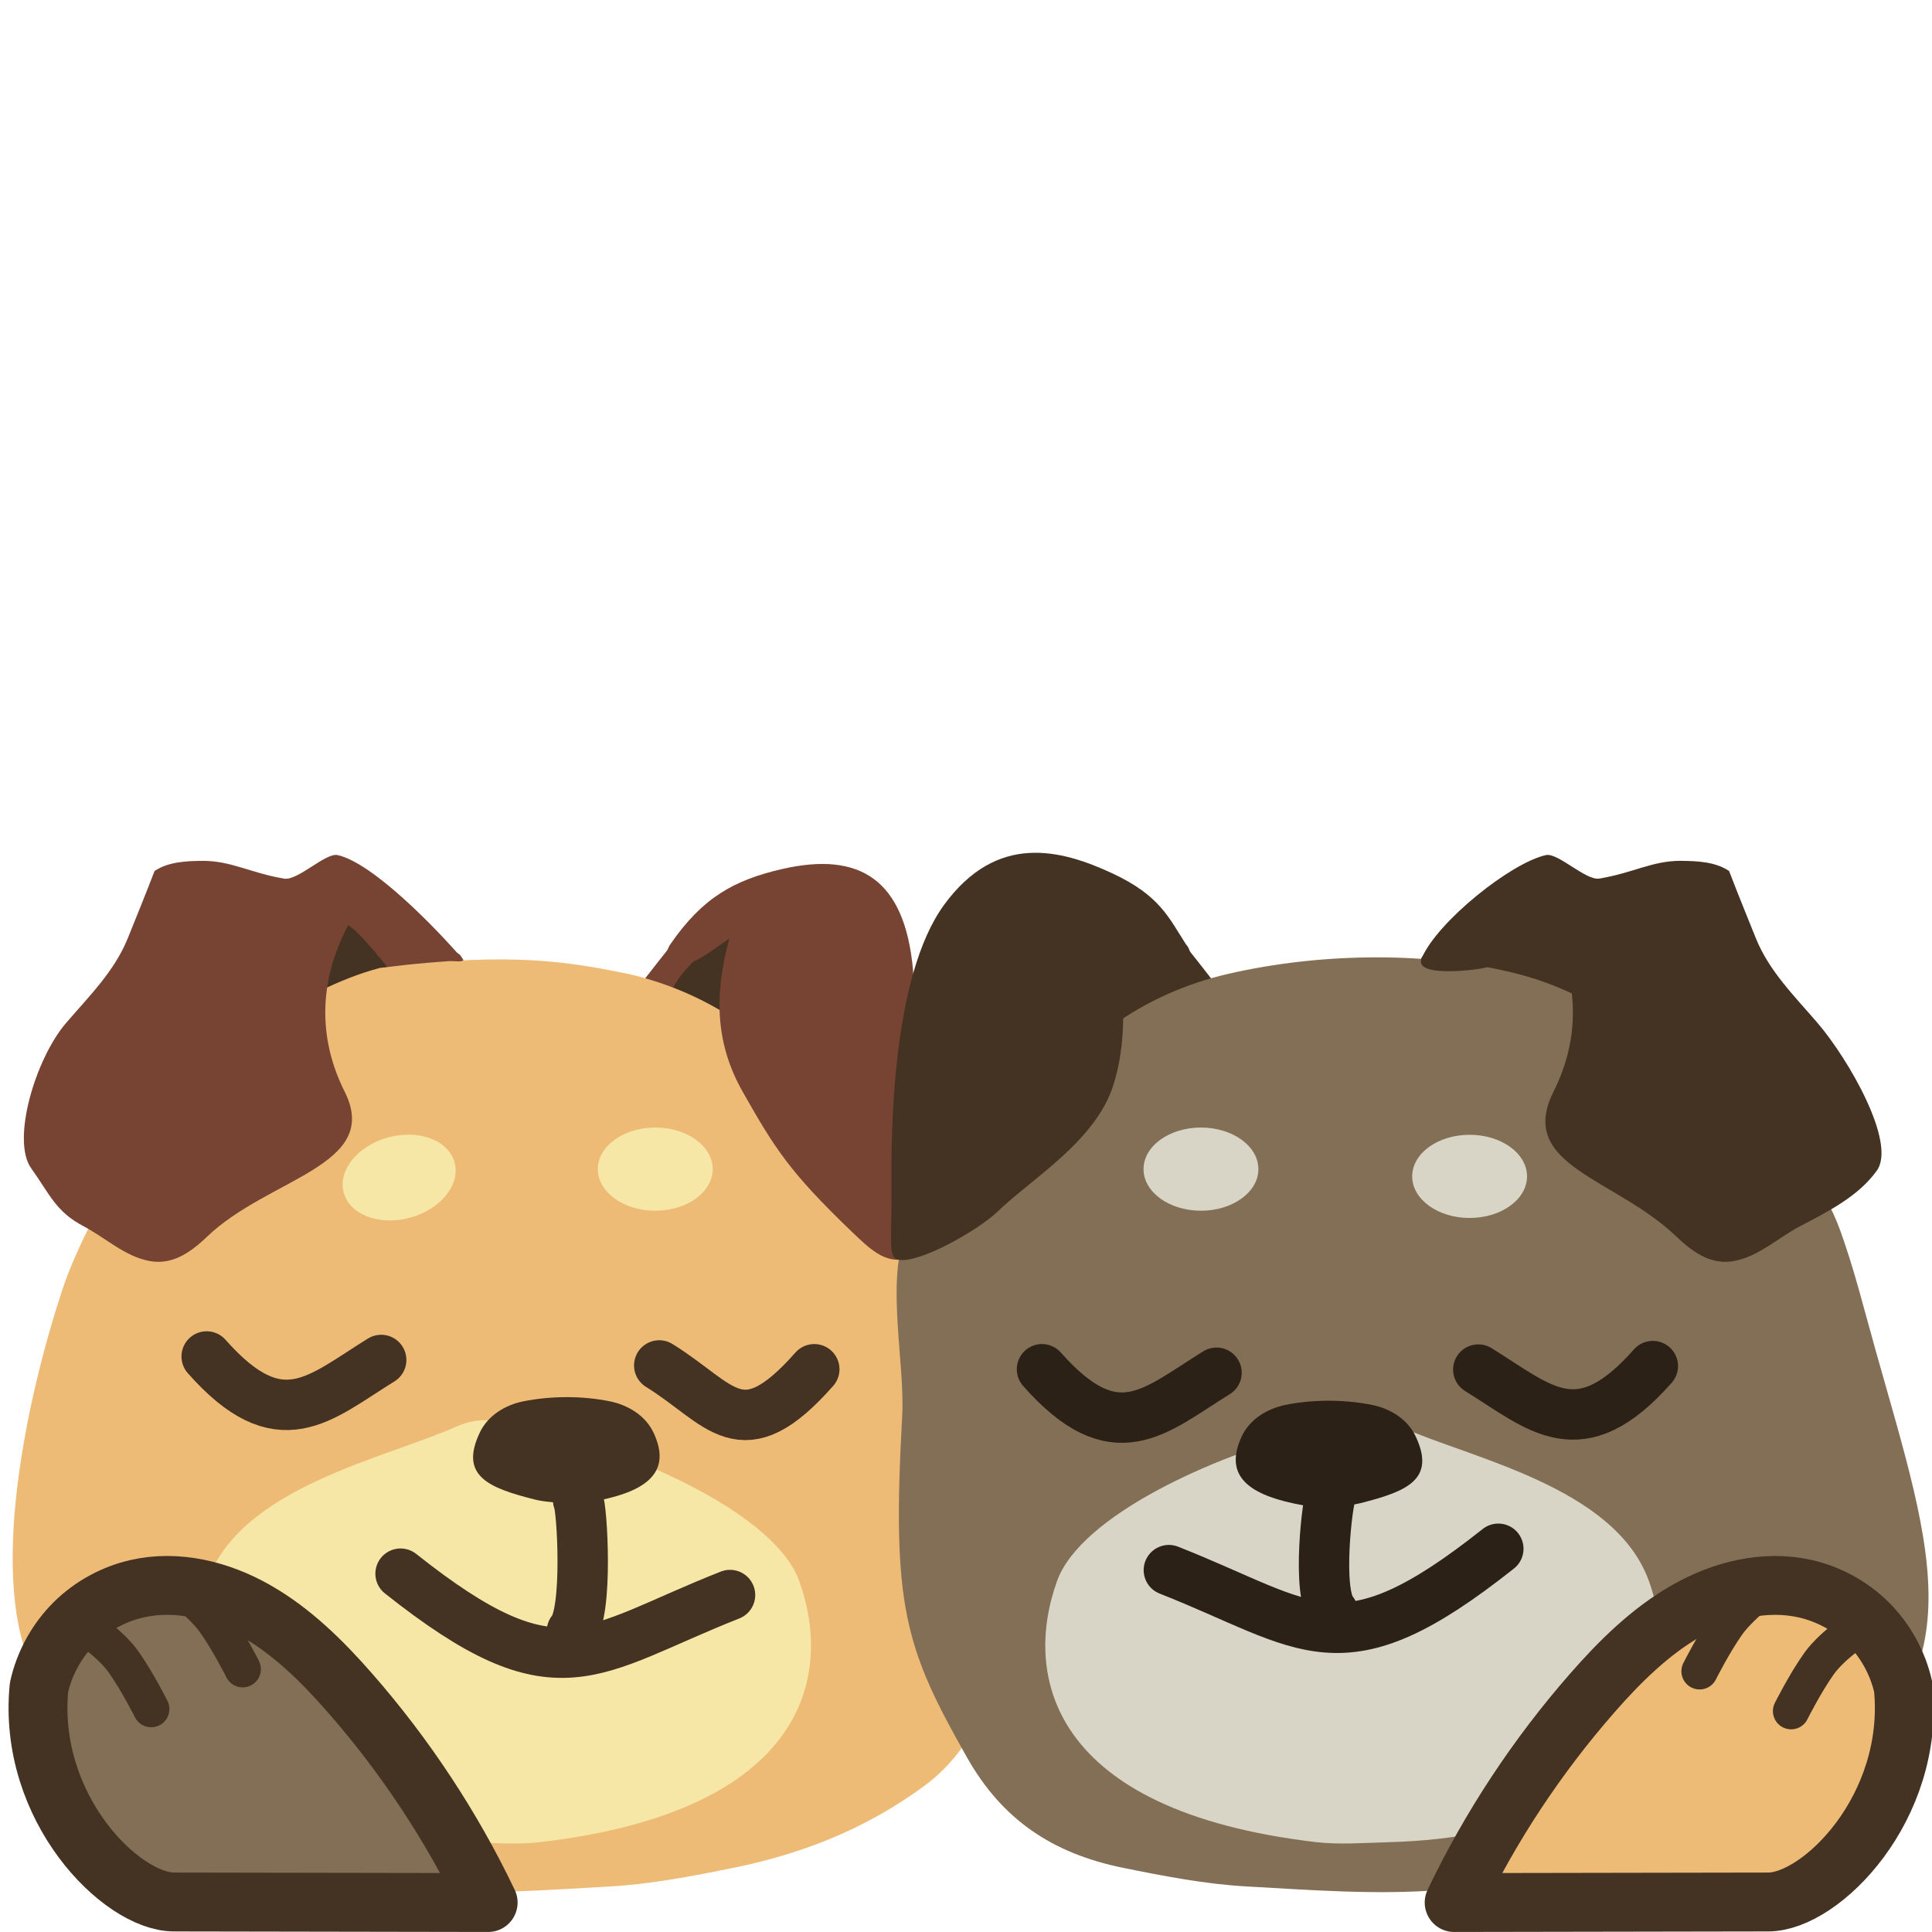 <?xml version="1.0" encoding="UTF-8" standalone="no"?>
<!-- Created with Inkscape (http://www.inkscape.org/) -->

<svg
   xmlns:dc="http://purl.org/dc/elements/1.1/"
   xmlns:cc="http://creativecommons.org/ns#"
   xmlns:rdf="http://www.w3.org/1999/02/22-rdf-syntax-ns#"
   xmlns:svg="http://www.w3.org/2000/svg"
   xmlns="http://www.w3.org/2000/svg"
   xmlns:sodipodi="http://sodipodi.sourceforge.net/DTD/sodipodi-0.dtd"
   xmlns:inkscape="http://www.inkscape.org/namespaces/inkscape"
   version="1.1"
   id="svg2"
   width="36"
   height="36"
   viewBox="0 0 36 36"
   sodipodi:docname="hug.svg"
   inkscape:version="0.92.3 (2405546, 2018-03-11)"
   style="enable-background:new">
  <defs
     id="defs6" />
  <sodipodi:namedview
     pagecolor="#ffffff"
     bordercolor="#666666"
     borderopacity="1"
     objecttolerance="10"
     gridtolerance="10"
     guidetolerance="10"
     inkscape:pageopacity="0"
     inkscape:pageshadow="2"
     inkscape:window-width="1600"
     inkscape:window-height="850"
     id="namedview4"
     showgrid="false"
     inkscape:zoom="22.627418"
     inkscape:cx="19.785016"
     inkscape:cy="12.843711"
     inkscape:window-x="0"
     inkscape:window-y="0"
     inkscape:window-maximized="1"
     inkscape:current-layer="svg2"
     inkscape:snap-global="false"
     showguides="true"
     inkscape:snap-bbox="true"
     inkscape:snap-page="true"
     inkscape:lockguides="true" />
  <path
     style="color:#000000;clip-rule:nonzero;display:inline;overflow:visible;visibility:visible;opacity:1;isolation:auto;mix-blend-mode:normal;color-interpolation:sRGB;color-interpolation-filters:linearRGB;solid-color:#000000;solid-opacity:1;vector-effect:none;fill:#443322;fill-opacity:1;fill-rule:nonzero;stroke:none;stroke-width:1.451;stroke-linecap:round;stroke-linejoin:round;stroke-miterlimit:4;stroke-dasharray:none;stroke-dashoffset:0;stroke-opacity:0;marker:none;marker-start:none;marker-mid:none;marker-end:none;paint-order:stroke fill markers;color-rendering:auto;image-rendering:auto;shape-rendering:auto;text-rendering:auto;enable-background:accumulate"
     d="m 13.739,17.211 c 0.182,0.063 0.069,0.305 0.084,0.448 -0.055,0.44 -0.017,0.884 -0.07,1.323 -0.117,0.159 -0.285,-0.054 -0.411,-0.103 -0.27,-0.164 -0.582,-0.261 -0.837,-0.448 -0.057,-0.162 0.136,-0.287 0.218,-0.409 0.311,-0.288 0.619,-0.601 0.99,-0.81 l 0.022,-0.002 z"
     id="path1280"
     inkscape:connector-curvature="0" />
  <path
     style="color:#000000;clip-rule:nonzero;display:inline;overflow:visible;visibility:visible;opacity:1;isolation:auto;mix-blend-mode:normal;color-interpolation:sRGB;color-interpolation-filters:linearRGB;solid-color:#000000;solid-opacity:1;vector-effect:none;fill:#443322;fill-opacity:1;fill-rule:nonzero;stroke:none;stroke-width:1.451;stroke-linecap:round;stroke-linejoin:round;stroke-miterlimit:4;stroke-dasharray:none;stroke-dashoffset:0;stroke-opacity:0;marker:none;marker-start:none;marker-mid:none;marker-end:none;paint-order:stroke fill markers;color-rendering:auto;image-rendering:auto;shape-rendering:auto;text-rendering:auto;enable-background:accumulate"
     d="m 6.105,16.584 c 0.637,-0.971 0.971,0.488 1.226,0.689 0.203,0.185 0.105,0.887 0.201,1.146 -0.171,0.181 -0.453,0.231 -0.665,0.365 C 6.677,18.849 6.229,19.927 6.026,19.93 5.896,19.783 5,19.457 4.959,19.275 5.57,17.592 5.587,17.239 6.105,16.584 Z"
     id="path1282"
     inkscape:connector-curvature="0"
     sodipodi:nodetypes="ccccccc" />
  <path
     style="fill:#774433;fill-opacity:1;fill-rule:evenodd;stroke:none;stroke-width:0.156px;stroke-linecap:butt;stroke-linejoin:miter;stroke-opacity:1"
     d="m 13.071,17.774 c 0,0 -0.449,0.379 -0.587,0.757 -0.138,0.379 -0.276,1.205 -0.276,1.205 l -0.794,-0.723 c 0,0 0.932,-1.205 1.104,-1.412 0.173,-0.207 0.552,0.172 0.552,0.172 z"
     id="path1272"
     inkscape:connector-curvature="0" />
  <path
     inkscape:connector-curvature="0"
     id="path1274"
     d="m 7.012,17.774 c 0,0 0.36,0.379 0.498,0.757 0.138,0.379 0.276,1.205 0.276,1.205 l 1.346,-0.723 c 0,0 -0.393,-1.018 -0.565,-1.225 -0.773,-0.536 -1.022,-0.229 -1.555,-0.015 z"
     style="fill:#774433;fill-opacity:1;fill-rule:evenodd;stroke:none;stroke-width:0.156px;stroke-linecap:butt;stroke-linejoin:miter;stroke-opacity:1"
     sodipodi:nodetypes="cscccc" />
  <path
     style="color:#000000;clip-rule:nonzero;display:inline;overflow:visible;visibility:visible;opacity:1;isolation:auto;mix-blend-mode:normal;color-interpolation:sRGB;color-interpolation-filters:linearRGB;solid-color:#000000;solid-opacity:1;vector-effect:none;fill:#eebb77;fill-opacity:1;fill-rule:nonzero;stroke:none;stroke-width:1.451;stroke-linecap:round;stroke-linejoin:round;stroke-miterlimit:4;stroke-dasharray:none;stroke-dashoffset:0;stroke-opacity:0;marker:none;marker-start:none;marker-mid:none;marker-end:none;paint-order:stroke fill markers;color-rendering:auto;image-rendering:auto;shape-rendering:auto;text-rendering:auto;enable-background:accumulate"
     d="m 7.078,18.036 c -0.773,0.205 -1.469,0.596 -2.151,0.991 -1.514,0.875 -1.667,1.674 -2.469,2.562 -0.434,0.481 -1.049,1.694 -1.291,2.427 -0.764,2.313 -1.417,5.741 -0.435,7.305 1.384,2.205 2.709,3.229 4.027,3.541 0.989,0.234 1.976,0.276 2.986,0.356 1.204,0.095 2.415,2.82e-4 3.615,-0.066 0.76,-0.042 1.555,-0.195 2.297,-0.346 1.336,-0.271 2.5,-0.746 3.56,-1.524 1.595,-1.171 1.999,-3.796 1.328,-7.489 C 18.322,24.853 18.074,23.915 17.727,23.016 16.995,21.119 15.394,20.223 13.864,19.116 13.225,18.654 12.487,18.327 11.711,18.148 10.687,17.945 9.609,17.716 7.078,18.036 Z"
     id="path1084"
     inkscape:connector-curvature="0"
     sodipodi:nodetypes="cssssssssscssccc" />
  <path
     style="opacity:1;fill:#f7e7a7;fill-opacity:1;fill-rule:evenodd;stroke:none;stroke-width:0.156px;stroke-linecap:butt;stroke-linejoin:miter;stroke-opacity:1"
     d="m 8.5,26.584 c -1.324,0.593 -4.001,1.12 -4.635,2.873 -0.634,1.753 -0.1,4.729 4.83,4.869 0.47,0.013 0.947,0.049 1.366,0 4.977,-0.583 5.465,-3.116 4.83,-4.869 C 14.449,28.235 11.955,27.125 10.219,26.684 9.466,26.492 9.023,26.35 8.5,26.584 Z"
     id="path873"
     inkscape:connector-curvature="0"
     sodipodi:nodetypes="sssssss" />
  <path
     style="color:#000000;clip-rule:nonzero;display:inline;overflow:visible;visibility:visible;opacity:1;isolation:auto;mix-blend-mode:normal;color-interpolation:sRGB;color-interpolation-filters:linearRGB;solid-color:#000000;solid-opacity:1;vector-effect:none;fill:#774433;fill-opacity:1;fill-rule:nonzero;stroke:#ff0000;stroke-width:1.451;stroke-linecap:round;stroke-linejoin:round;stroke-miterlimit:4;stroke-dasharray:none;stroke-dashoffset:0;stroke-opacity:0;marker:none;marker-start:none;marker-mid:none;marker-end:none;paint-order:stroke fill markers;color-rendering:auto;image-rendering:auto;shape-rendering:auto;text-rendering:auto;enable-background:accumulate"
     d="m 3.77,16.041 c -0.297,0.002 -0.64,0.018 -0.89,0.189 -0.161,0.419 -0.331,0.837 -0.499,1.253 -0.248,0.616 -0.726,1.084 -1.15,1.579 -0.574,0.67 -1.023,2.187 -0.65,2.707 0.344,0.48 0.456,0.807 0.974,1.079 0.413,0.217 0.773,0.565 1.23,0.649 0.388,0.072 0.718,-0.112 1.07,-0.45 1.146,-1.103 3.262,-1.321 2.567,-2.706 -0.506,-1.009 -0.476,-2.076 0.066,-3.104 0.397,0.268 0.59,0.812 0.942,0.663 0.396,-0.167 1.328,0.132 1.178,-0.043 C 8.124,17.295 6.943,16.076 6.29,15.933 6.068,15.885 5.548,16.414 5.296,16.372 4.669,16.268 4.308,16.037 3.77,16.041 Z"
     id="path1117"
     inkscape:connector-curvature="0"
     sodipodi:nodetypes="ccssssssscsssssc" />
  <path
     sodipodi:nodetypes="csscssscc"
     inkscape:connector-curvature="0"
     id="path1139"
     d="m 16.866,23.462 c -0.387,0.072 -0.649,-0.18 -1.002,-0.518 -1.146,-1.103 -1.42,-1.531 -2.026,-2.602 -0.477,-0.844 -0.556,-1.735 -0.247,-2.854 -0.397,0.268 -0.561,0.437 -1.033,0.547 -0.224,0.052 -0.166,-0.296 -0.069,-0.437 0.601,-0.874 1.193,-1.201 2.089,-1.406 1.451,-0.331 2.28,0.202 2.434,1.873 0.109,2.169 1.802,4.475 -0.146,5.399 z"
     style="color:#000000;clip-rule:nonzero;display:inline;overflow:visible;visibility:visible;opacity:1;isolation:auto;mix-blend-mode:normal;color-interpolation:sRGB;color-interpolation-filters:linearRGB;solid-color:#000000;solid-opacity:1;vector-effect:none;fill:#774433;fill-opacity:1;fill-rule:nonzero;stroke:#ff0000;stroke-width:1.451;stroke-linecap:round;stroke-linejoin:round;stroke-miterlimit:4;stroke-dasharray:none;stroke-dashoffset:0;stroke-opacity:0;marker:none;marker-start:none;marker-mid:none;marker-end:none;paint-order:stroke fill markers;color-rendering:auto;image-rendering:auto;shape-rendering:auto;text-rendering:auto;enable-background:accumulate" />
  <path
     style="fill:none;fill-opacity:1;fill-rule:evenodd;stroke:#443322;stroke-width:0.939;stroke-linecap:round;stroke-linejoin:round;stroke-miterlimit:4;stroke-dasharray:none;stroke-opacity:1"
     d="m 10.772,27.951 c 0.075,0.116 0.193,2.1 -0.115,2.442"
     id="path1324"
     inkscape:connector-curvature="0"
     sodipodi:nodetypes="cc" />
  <path
     style="color:#000000;clip-rule:nonzero;display:inline;overflow:visible;visibility:visible;opacity:1;isolation:auto;mix-blend-mode:normal;color-interpolation:sRGB;color-interpolation-filters:linearRGB;solid-color:#000000;solid-opacity:1;vector-effect:none;fill:#443322;fill-opacity:1;fill-rule:nonzero;stroke:#ff0000;stroke-width:1.451;stroke-linecap:round;stroke-linejoin:round;stroke-miterlimit:4;stroke-dasharray:none;stroke-dashoffset:0;stroke-opacity:0;marker:none;marker-start:none;marker-mid:none;marker-end:none;paint-order:stroke fill markers;color-rendering:auto;image-rendering:auto;shape-rendering:auto;text-rendering:auto;enable-background:accumulate"
     d="m 9.751,26.112 c -0.326,0.065 -0.654,0.255 -0.809,0.578 -0.39,0.816 0.168,1.035 1.025,1.252 0.206,0.052 0.476,0.059 0.619,0.062 0.18,0.004 0.296,0.006 0.466,-0.025 0.869,-0.159 1.512,-0.473 1.123,-1.289 -0.154,-0.323 -0.483,-0.511 -0.809,-0.578 -0.503,-0.103 -1.088,-0.106 -1.616,0 z"
     id="path1022"
     inkscape:connector-curvature="0"
     sodipodi:nodetypes="ssssssss" />
  <path
     style="opacity:1;vector-effect:none;fill:none;fill-opacity:1;fill-rule:evenodd;stroke:#443322;stroke-width:0.939;stroke-linecap:round;stroke-linejoin:round;stroke-miterlimit:4;stroke-dasharray:none;stroke-dashoffset:0;stroke-opacity:1"
     d="m 7.464,29.323 c 2.948,2.34 3.507,1.436 6.139,0.398"
     id="path1326"
     inkscape:connector-curvature="0"
     sodipodi:nodetypes="cc" />
  <ellipse
     style="color:#000000;clip-rule:nonzero;display:inline;overflow:visible;visibility:visible;opacity:1;isolation:auto;mix-blend-mode:normal;color-interpolation:sRGB;color-interpolation-filters:linearRGB;solid-color:#000000;solid-opacity:1;vector-effect:none;fill:#f7e7a7;fill-opacity:1;fill-rule:nonzero;stroke:none;stroke-width:0.939;stroke-linecap:round;stroke-linejoin:round;stroke-miterlimit:4;stroke-dasharray:none;stroke-dashoffset:0;stroke-opacity:1;marker:none;marker-start:none;marker-mid:none;marker-end:none;paint-order:stroke fill markers;color-rendering:auto;image-rendering:auto;shape-rendering:auto;text-rendering:auto;enable-background:accumulate"
     id="ellipse1355"
     cx="1.406"
     cy="23.121"
     rx="1.07"
     ry="0.775"
     transform="matrix(0.965,-0.263,0.263,0.965,0,0)" />
  <ellipse
     ry="0.775"
     rx="1.07"
     cy="21.785"
     cx="12.21"
     id="ellipse1366"
     style="color:#000000;clip-rule:nonzero;display:inline;overflow:visible;visibility:visible;opacity:1;isolation:auto;mix-blend-mode:normal;color-interpolation:sRGB;color-interpolation-filters:linearRGB;solid-color:#000000;solid-opacity:1;vector-effect:none;fill:#f7e7a7;fill-opacity:1;fill-rule:nonzero;stroke:none;stroke-width:0.939;stroke-linecap:round;stroke-linejoin:round;stroke-miterlimit:4;stroke-dasharray:none;stroke-dashoffset:0;stroke-opacity:1;marker:none;marker-start:none;marker-mid:none;marker-end:none;paint-order:stroke fill markers;color-rendering:auto;image-rendering:auto;shape-rendering:auto;text-rendering:auto;enable-background:accumulate" />
  <path
     sodipodi:nodetypes="cc"
     inkscape:connector-curvature="0"
     id="path5318"
     d="m 3.851,25.276 c 1.368,1.549 2.093,0.782 3.252,0.065"
     style="opacity:1;vector-effect:none;fill:none;fill-opacity:1;fill-rule:evenodd;stroke:#443322;stroke-width:0.939;stroke-linecap:round;stroke-linejoin:round;stroke-miterlimit:4;stroke-dasharray:none;stroke-dashoffset:0;stroke-opacity:1" />
  <path
     style="opacity:1;vector-effect:none;fill:none;fill-opacity:1;fill-rule:evenodd;stroke:#443322;stroke-width:0.939;stroke-linecap:round;stroke-linejoin:round;stroke-miterlimit:4;stroke-dasharray:none;stroke-dashoffset:0;stroke-opacity:1"
     d="m 15.173,25.514 c -1.368,1.549 -1.731,0.646 -2.889,-0.071"
     id="path5338"
     inkscape:connector-curvature="0"
     sodipodi:nodetypes="cc" />
  <path
     inkscape:connector-curvature="0"
     id="path5363"
     d="m 20.85,17.211 c -0.182,0.063 -0.069,0.305 -0.084,0.448 0.055,0.44 0.017,0.884 0.07,1.323 0.117,0.159 0.285,-0.054 0.411,-0.103 0.27,-0.164 0.582,-0.261 0.837,-0.448 0.057,-0.162 -0.136,-0.287 -0.218,-0.409 -0.311,-0.288 -0.619,-0.601 -0.99,-0.81 l -0.022,-0.002 z"
     style="color:#000000;clip-rule:nonzero;display:inline;overflow:visible;visibility:visible;opacity:1;isolation:auto;mix-blend-mode:normal;color-interpolation:sRGB;color-interpolation-filters:linearRGB;solid-color:#000000;solid-opacity:1;vector-effect:none;fill:#443322;fill-opacity:1;fill-rule:nonzero;stroke:none;stroke-width:1.451;stroke-linecap:round;stroke-linejoin:round;stroke-miterlimit:4;stroke-dasharray:none;stroke-dashoffset:0;stroke-opacity:0;marker:none;marker-start:none;marker-mid:none;marker-end:none;paint-order:stroke fill markers;color-rendering:auto;image-rendering:auto;shape-rendering:auto;text-rendering:auto;enable-background:accumulate" />
  <path
     sodipodi:nodetypes="cccccccc"
     inkscape:connector-curvature="0"
     id="path5365"
     d="m 28.858,17.174 c -0.275,0.163 -0.518,0.397 -0.773,0.598 -0.203,0.185 -0.423,0.388 -0.518,0.647 0.171,0.181 0.453,0.231 0.665,0.365 0.189,0.066 0.637,1.143 0.839,1.146 0.13,-0.147 1.026,-0.472 1.067,-0.655 0.025,-0.404 -1.212,-1.619 -1.172,-2.017 -0.01,-0.052 -0.058,-0.085 -0.109,-0.083 z"
     style="color:#000000;clip-rule:nonzero;display:inline;overflow:visible;visibility:visible;opacity:1;isolation:auto;mix-blend-mode:normal;color-interpolation:sRGB;color-interpolation-filters:linearRGB;solid-color:#000000;solid-opacity:1;vector-effect:none;fill:#443322;fill-opacity:1;fill-rule:nonzero;stroke:none;stroke-width:1.451;stroke-linecap:round;stroke-linejoin:round;stroke-miterlimit:4;stroke-dasharray:none;stroke-dashoffset:0;stroke-opacity:0;marker:none;marker-start:none;marker-mid:none;marker-end:none;paint-order:stroke fill markers;color-rendering:auto;image-rendering:auto;shape-rendering:auto;text-rendering:auto;enable-background:accumulate" />
  <path
     inkscape:connector-curvature="0"
     id="path5367"
     d="m 21.517,17.774 c 0,0 0.449,0.379 0.587,0.757 0.138,0.379 0.276,1.205 0.276,1.205 l 0.794,-0.723 c 0,0 -0.932,-1.205 -1.104,-1.412 -0.173,-0.207 -0.552,0.172 -0.552,0.172 z"
     style="fill:#443322;fill-opacity:1;fill-rule:evenodd;stroke:none;stroke-width:0.156px;stroke-linecap:butt;stroke-linejoin:miter;stroke-opacity:1" />
  <path
     sodipodi:nodetypes="csccsc"
     style="fill:#443322;fill-opacity:1;fill-rule:evenodd;stroke:none;stroke-width:0.156px;stroke-linecap:butt;stroke-linejoin:miter;stroke-opacity:1"
     d="m 28.175,17.774 c 0,0 -0.449,0.379 -0.587,0.757 -0.138,0.379 -0.276,1.205 -0.276,1.205 l -1.346,-0.723 c 0,0 0.393,-1.018 0.565,-1.225 0.173,-0.207 1.643,-0.015 1.643,-0.015 z"
     id="path5369"
     inkscape:connector-curvature="0" />
  <path
     sodipodi:nodetypes="csssccsssssssssc"
     inkscape:connector-curvature="0"
     id="path5371"
     d="m 28.344,18.164 c 0.773,0.205 1.469,0.596 2.151,0.991 1.514,0.875 3.199,2.133 3.793,3.768 0.261,0.719 0.447,1.477 0.656,2.219 1.076,3.827 1.987,6.208 -1.286,8.208 -1.187,0.741 -2.61,1.243 -3.829,1.511 -0.992,0.216 -1.976,0.276 -2.986,0.356 -1.204,0.095 -2.415,2.82e-4 -3.615,-0.066 -0.76,-0.042 -1.555,-0.195 -2.297,-0.346 -1.336,-0.271 -2.263,-0.911 -2.91,-2.054 -1.162,-2.051 -1.407,-2.812 -1.21,-6.37 0.053,-0.964 -0.295,-2.466 0.052,-3.365 0.732,-1.897 2.333,-2.793 3.863,-3.9 0.638,-0.462 1.377,-0.789 2.153,-0.968 1.775,-0.41 3.821,-0.42 5.467,0.016 z"
     style="color:#000000;clip-rule:nonzero;display:inline;overflow:visible;visibility:visible;opacity:1;isolation:auto;mix-blend-mode:normal;color-interpolation:sRGB;color-interpolation-filters:linearRGB;solid-color:#000000;solid-opacity:1;vector-effect:none;fill:#836f55;fill-opacity:1;fill-rule:nonzero;stroke:none;stroke-width:1.451;stroke-linecap:round;stroke-linejoin:round;stroke-miterlimit:4;stroke-dasharray:none;stroke-dashoffset:0;stroke-opacity:0;marker:none;marker-start:none;marker-mid:none;marker-end:none;paint-order:stroke fill markers;color-rendering:auto;image-rendering:auto;shape-rendering:auto;text-rendering:auto;enable-background:accumulate" />
  <path
     sodipodi:nodetypes="sssssss"
     inkscape:connector-curvature="0"
     id="path5373"
     d="m 26.089,26.584 c 1.324,0.593 4.001,1.12 4.635,2.873 0.634,1.753 0.1,4.729 -4.83,4.869 -0.47,0.013 -0.947,0.049 -1.366,0 -4.977,-0.583 -5.465,-3.116 -4.83,-4.869 0.442,-1.222 2.937,-2.332 4.672,-2.773 0.753,-0.192 1.196,-0.334 1.72,-0.1 z"
     style="opacity:1;fill:#d8d5c6;fill-opacity:1;fill-rule:evenodd;stroke:none;stroke-width:0.156px;stroke-linecap:butt;stroke-linejoin:miter;stroke-opacity:1" />
  <path
     sodipodi:nodetypes="scssssssscsssss"
     inkscape:connector-curvature="0"
     id="path5375"
     d="m 31.329,16.041 c 0.297,0.002 0.64,0.018 0.89,0.189 0.161,0.419 0.331,0.837 0.499,1.253 0.248,0.616 0.726,1.084 1.15,1.579 0.574,0.67 1.477,2.232 1.103,2.752 -0.344,0.48 -0.909,0.761 -1.428,1.034 -0.413,0.217 -0.773,0.565 -1.23,0.649 -0.388,0.072 -0.718,-0.112 -1.07,-0.45 -1.146,-1.103 -2.99,-1.321 -2.295,-2.706 0.506,-1.009 0.476,-2.076 -0.066,-3.104 -0.397,0.268 -0.743,0.686 -1.214,0.796 -0.224,0.052 -1.328,0.177 -1.178,-0.175 0.291,-0.684 1.665,-1.783 2.318,-1.925 0.222,-0.048 0.742,0.48 0.994,0.438 0.627,-0.104 0.988,-0.334 1.526,-0.331 z"
     style="color:#000000;clip-rule:nonzero;display:inline;overflow:visible;visibility:visible;opacity:1;isolation:auto;mix-blend-mode:normal;color-interpolation:sRGB;color-interpolation-filters:linearRGB;solid-color:#000000;solid-opacity:1;vector-effect:none;fill:#443322;fill-opacity:1;fill-rule:nonzero;stroke:#ff0000;stroke-width:1.451;stroke-linecap:round;stroke-linejoin:round;stroke-miterlimit:4;stroke-dasharray:none;stroke-dashoffset:0;stroke-opacity:0;marker:none;marker-start:none;marker-mid:none;marker-end:none;paint-order:stroke fill markers;color-rendering:auto;image-rendering:auto;shape-rendering:auto;text-rendering:auto;enable-background:accumulate" />
  <path
     style="color:#000000;clip-rule:nonzero;display:inline;overflow:visible;visibility:visible;opacity:1;isolation:auto;mix-blend-mode:normal;color-interpolation:sRGB;color-interpolation-filters:linearRGB;solid-color:#000000;solid-opacity:1;vector-effect:none;fill:#443322;fill-opacity:1;fill-rule:nonzero;stroke:#ff0000;stroke-width:1.451;stroke-linecap:round;stroke-linejoin:round;stroke-miterlimit:4;stroke-dasharray:none;stroke-dashoffset:0;stroke-opacity:0;marker:none;marker-start:none;marker-mid:none;marker-end:none;paint-order:stroke fill markers;color-rendering:auto;image-rendering:auto;shape-rendering:auto;text-rendering:auto;enable-background:accumulate"
     d="m 16.745,23.474 c 0.387,0.073 1.486,-0.554 1.838,-0.893 0.648,-0.626 1.843,-1.324 2.167,-2.375 0.306,-0.993 0.147,-1.939 0.066,-2.968 0.397,0.268 0.743,0.686 1.214,0.796 0.224,0.052 0.189,-0.316 0.069,-0.437 -0.325,-0.508 -0.494,-0.912 -1.363,-1.319 -0.977,-0.457 -2.164,-0.76 -3.144,0.582 -0.98,1.343 -0.989,4.267 -0.98,5.27 0.009,1.003 -0.075,1.305 0.135,1.344 z"
     id="path5377"
     inkscape:connector-curvature="0"
     sodipodi:nodetypes="ssscscscss" />
  <path
     sodipodi:nodetypes="ssssssss"
     inkscape:connector-curvature="0"
     id="path5381"
     d="m 25.566,26.179 c 0.326,0.065 0.654,0.255 0.809,0.578 0.39,0.816 -0.168,1.035 -1.025,1.252 -0.206,0.052 -0.476,0.059 -0.619,0.062 -0.18,0.004 -0.296,0.006 -0.466,-0.025 -0.869,-0.159 -1.512,-0.473 -1.123,-1.289 0.154,-0.323 0.483,-0.511 0.809,-0.578 0.503,-0.103 1.088,-0.106 1.616,0 z"
     style="color:#000000;clip-rule:nonzero;display:inline;overflow:visible;visibility:visible;opacity:1;isolation:auto;mix-blend-mode:normal;color-interpolation:sRGB;color-interpolation-filters:linearRGB;solid-color:#000000;solid-opacity:1;vector-effect:none;fill:#2b2116;fill-opacity:1;fill-rule:nonzero;stroke:none;stroke-width:1.451;stroke-linecap:round;stroke-linejoin:round;stroke-miterlimit:4;stroke-dasharray:none;stroke-dashoffset:0;stroke-opacity:0;marker:none;marker-start:none;marker-mid:none;marker-end:none;paint-order:stroke fill markers;color-rendering:auto;image-rendering:auto;shape-rendering:auto;text-rendering:auto;enable-background:accumulate" />
  <path
     sodipodi:nodetypes="cc"
     inkscape:connector-curvature="0"
     id="path5383"
     d="m 27.919,28.859 c -2.948,2.34 -3.507,1.436 -6.139,0.398"
     style="opacity:1;vector-effect:none;fill:none;fill-opacity:1;fill-rule:evenodd;stroke:#2b2116;stroke-width:0.939;stroke-linecap:round;stroke-linejoin:round;stroke-miterlimit:4;stroke-dasharray:none;stroke-dashoffset:0;stroke-opacity:1" />
  <ellipse
     ry="0.775"
     rx="1.07"
     cy="21.92"
     cx="-27.384"
     id="ellipse5385"
     style="color:#000000;clip-rule:nonzero;display:inline;overflow:visible;visibility:visible;opacity:1;isolation:auto;mix-blend-mode:normal;color-interpolation:sRGB;color-interpolation-filters:linearRGB;solid-color:#000000;solid-opacity:1;vector-effect:none;fill:#d8d5c6;fill-opacity:1;fill-rule:nonzero;stroke:none;stroke-width:0.939;stroke-linecap:round;stroke-linejoin:round;stroke-miterlimit:4;stroke-dasharray:none;stroke-dashoffset:0;stroke-opacity:1;marker:none;marker-start:none;marker-mid:none;marker-end:none;paint-order:stroke fill markers;color-rendering:auto;image-rendering:auto;shape-rendering:auto;text-rendering:auto;enable-background:accumulate"
     transform="scale(-1,1)" />
  <ellipse
     style="color:#000000;clip-rule:nonzero;display:inline;overflow:visible;visibility:visible;opacity:1;isolation:auto;mix-blend-mode:normal;color-interpolation:sRGB;color-interpolation-filters:linearRGB;solid-color:#000000;solid-opacity:1;vector-effect:none;fill:#d8d5c6;fill-opacity:1;fill-rule:nonzero;stroke:none;stroke-width:0.939;stroke-linecap:round;stroke-linejoin:round;stroke-miterlimit:4;stroke-dasharray:none;stroke-dashoffset:0;stroke-opacity:1;marker:none;marker-start:none;marker-mid:none;marker-end:none;paint-order:stroke fill markers;color-rendering:auto;image-rendering:auto;shape-rendering:auto;text-rendering:auto;enable-background:accumulate"
     id="ellipse5387"
     cx="-22.378"
     cy="21.785"
     rx="1.07"
     ry="0.775"
     transform="scale(-1,1)" />
  <path
     style="opacity:1;vector-effect:none;fill:none;fill-opacity:1;fill-rule:evenodd;stroke:#2b2116;stroke-width:0.939;stroke-linecap:round;stroke-linejoin:round;stroke-miterlimit:4;stroke-dasharray:none;stroke-dashoffset:0;stroke-opacity:1"
     d="m 30.798,25.455 c -1.368,1.549 -2.093,0.782 -3.252,0.065"
     id="path5389"
     inkscape:connector-curvature="0"
     sodipodi:nodetypes="cc" />
  <path
     sodipodi:nodetypes="cc"
     inkscape:connector-curvature="0"
     id="path5391"
     d="m 19.416,25.514 c 1.368,1.549 2.093,0.782 3.252,0.065"
     style="opacity:1;vector-effect:none;fill:none;fill-opacity:1;fill-rule:evenodd;stroke:#2b2116;stroke-width:0.939;stroke-linecap:round;stroke-linejoin:round;stroke-miterlimit:4;stroke-dasharray:none;stroke-dashoffset:0;stroke-opacity:1" />
  <path
     sodipodi:nodetypes="cc"
     inkscape:connector-curvature="0"
     id="path5379"
     d="m 24.81,27.818 c -0.075,0.116 -0.284,1.874 0.024,2.216"
     style="fill:none;fill-opacity:1;fill-rule:evenodd;stroke:#2b2116;stroke-width:0.939;stroke-linecap:round;stroke-linejoin:round;stroke-miterlimit:4;stroke-dasharray:none;stroke-opacity:1" />
  <g
     id="g865"
     transform="translate(-1.9073486e-6,0.011)">
    <path
       style="opacity:1;vector-effect:none;fill:#eebb77;fill-opacity:1;fill-rule:evenodd;stroke:#443322;stroke-width:1.097;stroke-linecap:round;stroke-linejoin:round;stroke-miterlimit:4;stroke-dasharray:none;stroke-dashoffset:0;stroke-opacity:1;paint-order:stroke markers fill;enable-background:new"
       d="m 27.096,35.44 c 0.677,-1.418 1.551,-2.735 2.569,-3.899 0.52,-0.595 1.089,-1.156 1.762,-1.539 0.673,-0.384 1.462,-0.579 2.209,-0.41 0.432,0.098 0.842,0.317 1.166,0.637 0.324,0.32 0.561,0.742 0.663,1.201 0.22,2.245 -1.531,3.999 -2.517,4 z"
       id="path2851"
       inkscape:connector-curvature="0"
       sodipodi:nodetypes="cscsccsc" />
    <path
       inkscape:connector-curvature="0"
       id="path2819"
       d="m 34.733,30.254 c 0,0 -0.575,0.366 -0.836,0.731 -0.261,0.366 -0.522,0.888 -0.522,0.888"
       style="opacity:1;vector-effect:none;fill:none;fill-opacity:1;fill-rule:evenodd;stroke:#443322;stroke-width:0.679;stroke-linecap:round;stroke-linejoin:round;stroke-miterlimit:4;stroke-dasharray:none;stroke-dashoffset:0;stroke-opacity:1;enable-background:new" />
    <path
       sodipodi:nodetypes="csc"
       style="opacity:1;vector-effect:none;fill:none;fill-opacity:1;fill-rule:evenodd;stroke:#443322;stroke-width:0.679;stroke-linecap:round;stroke-linejoin:round;stroke-miterlimit:4;stroke-dasharray:none;stroke-dashoffset:0;stroke-opacity:1;enable-background:new"
       d="m 33.106,29.397 c 0,0 -0.653,0.479 -0.914,0.845 -0.261,0.366 -0.522,0.888 -0.522,0.888"
       id="path2835"
       inkscape:connector-curvature="0" />
  </g>
  <g
     id="g850"
     transform="translate(0,-8.318)">
    <path
       sodipodi:nodetypes="cscsccsc"
       inkscape:connector-curvature="0"
       id="path815"
       d="m 9.096,43.769 c -0.677,-1.418 -1.551,-2.735 -2.569,-3.899 -0.52,-0.595 -1.089,-1.156 -1.762,-1.539 -0.673,-0.384 -1.462,-0.579 -2.209,-0.41 -0.432,0.098 -0.842,0.317 -1.166,0.637 -0.324,0.32 -0.561,0.742 -0.663,1.201 -0.22,2.245 1.531,3.999 2.517,4 z"
       style="opacity:1;vector-effect:none;fill:#836f55;fill-opacity:1;fill-rule:evenodd;stroke:#443322;stroke-width:1.097;stroke-linecap:round;stroke-linejoin:round;stroke-miterlimit:4;stroke-dasharray:none;stroke-dashoffset:0;stroke-opacity:1;paint-order:stroke markers fill;enable-background:new" />
    <path
       style="opacity:1;vector-effect:none;fill:none;fill-opacity:1;fill-rule:evenodd;stroke:#443322;stroke-width:0.679;stroke-linecap:round;stroke-linejoin:round;stroke-miterlimit:4;stroke-dasharray:none;stroke-dashoffset:0;stroke-opacity:1;enable-background:new"
       d="m 1.459,38.544 c 0,0 0.575,0.366 0.836,0.731 0.261,0.366 0.522,0.888 0.522,0.888"
       id="path817"
       inkscape:connector-curvature="0" />
    <path
       inkscape:connector-curvature="0"
       id="path819"
       d="m 3.086,37.687 c 0,0 0.653,0.479 0.914,0.845 0.261,0.366 0.522,0.888 0.522,0.888"
       style="opacity:1;vector-effect:none;fill:none;fill-opacity:1;fill-rule:evenodd;stroke:#443322;stroke-width:0.679;stroke-linecap:round;stroke-linejoin:round;stroke-miterlimit:4;stroke-dasharray:none;stroke-dashoffset:0;stroke-opacity:1;enable-background:new"
       sodipodi:nodetypes="csc" />
  </g>
</svg>
